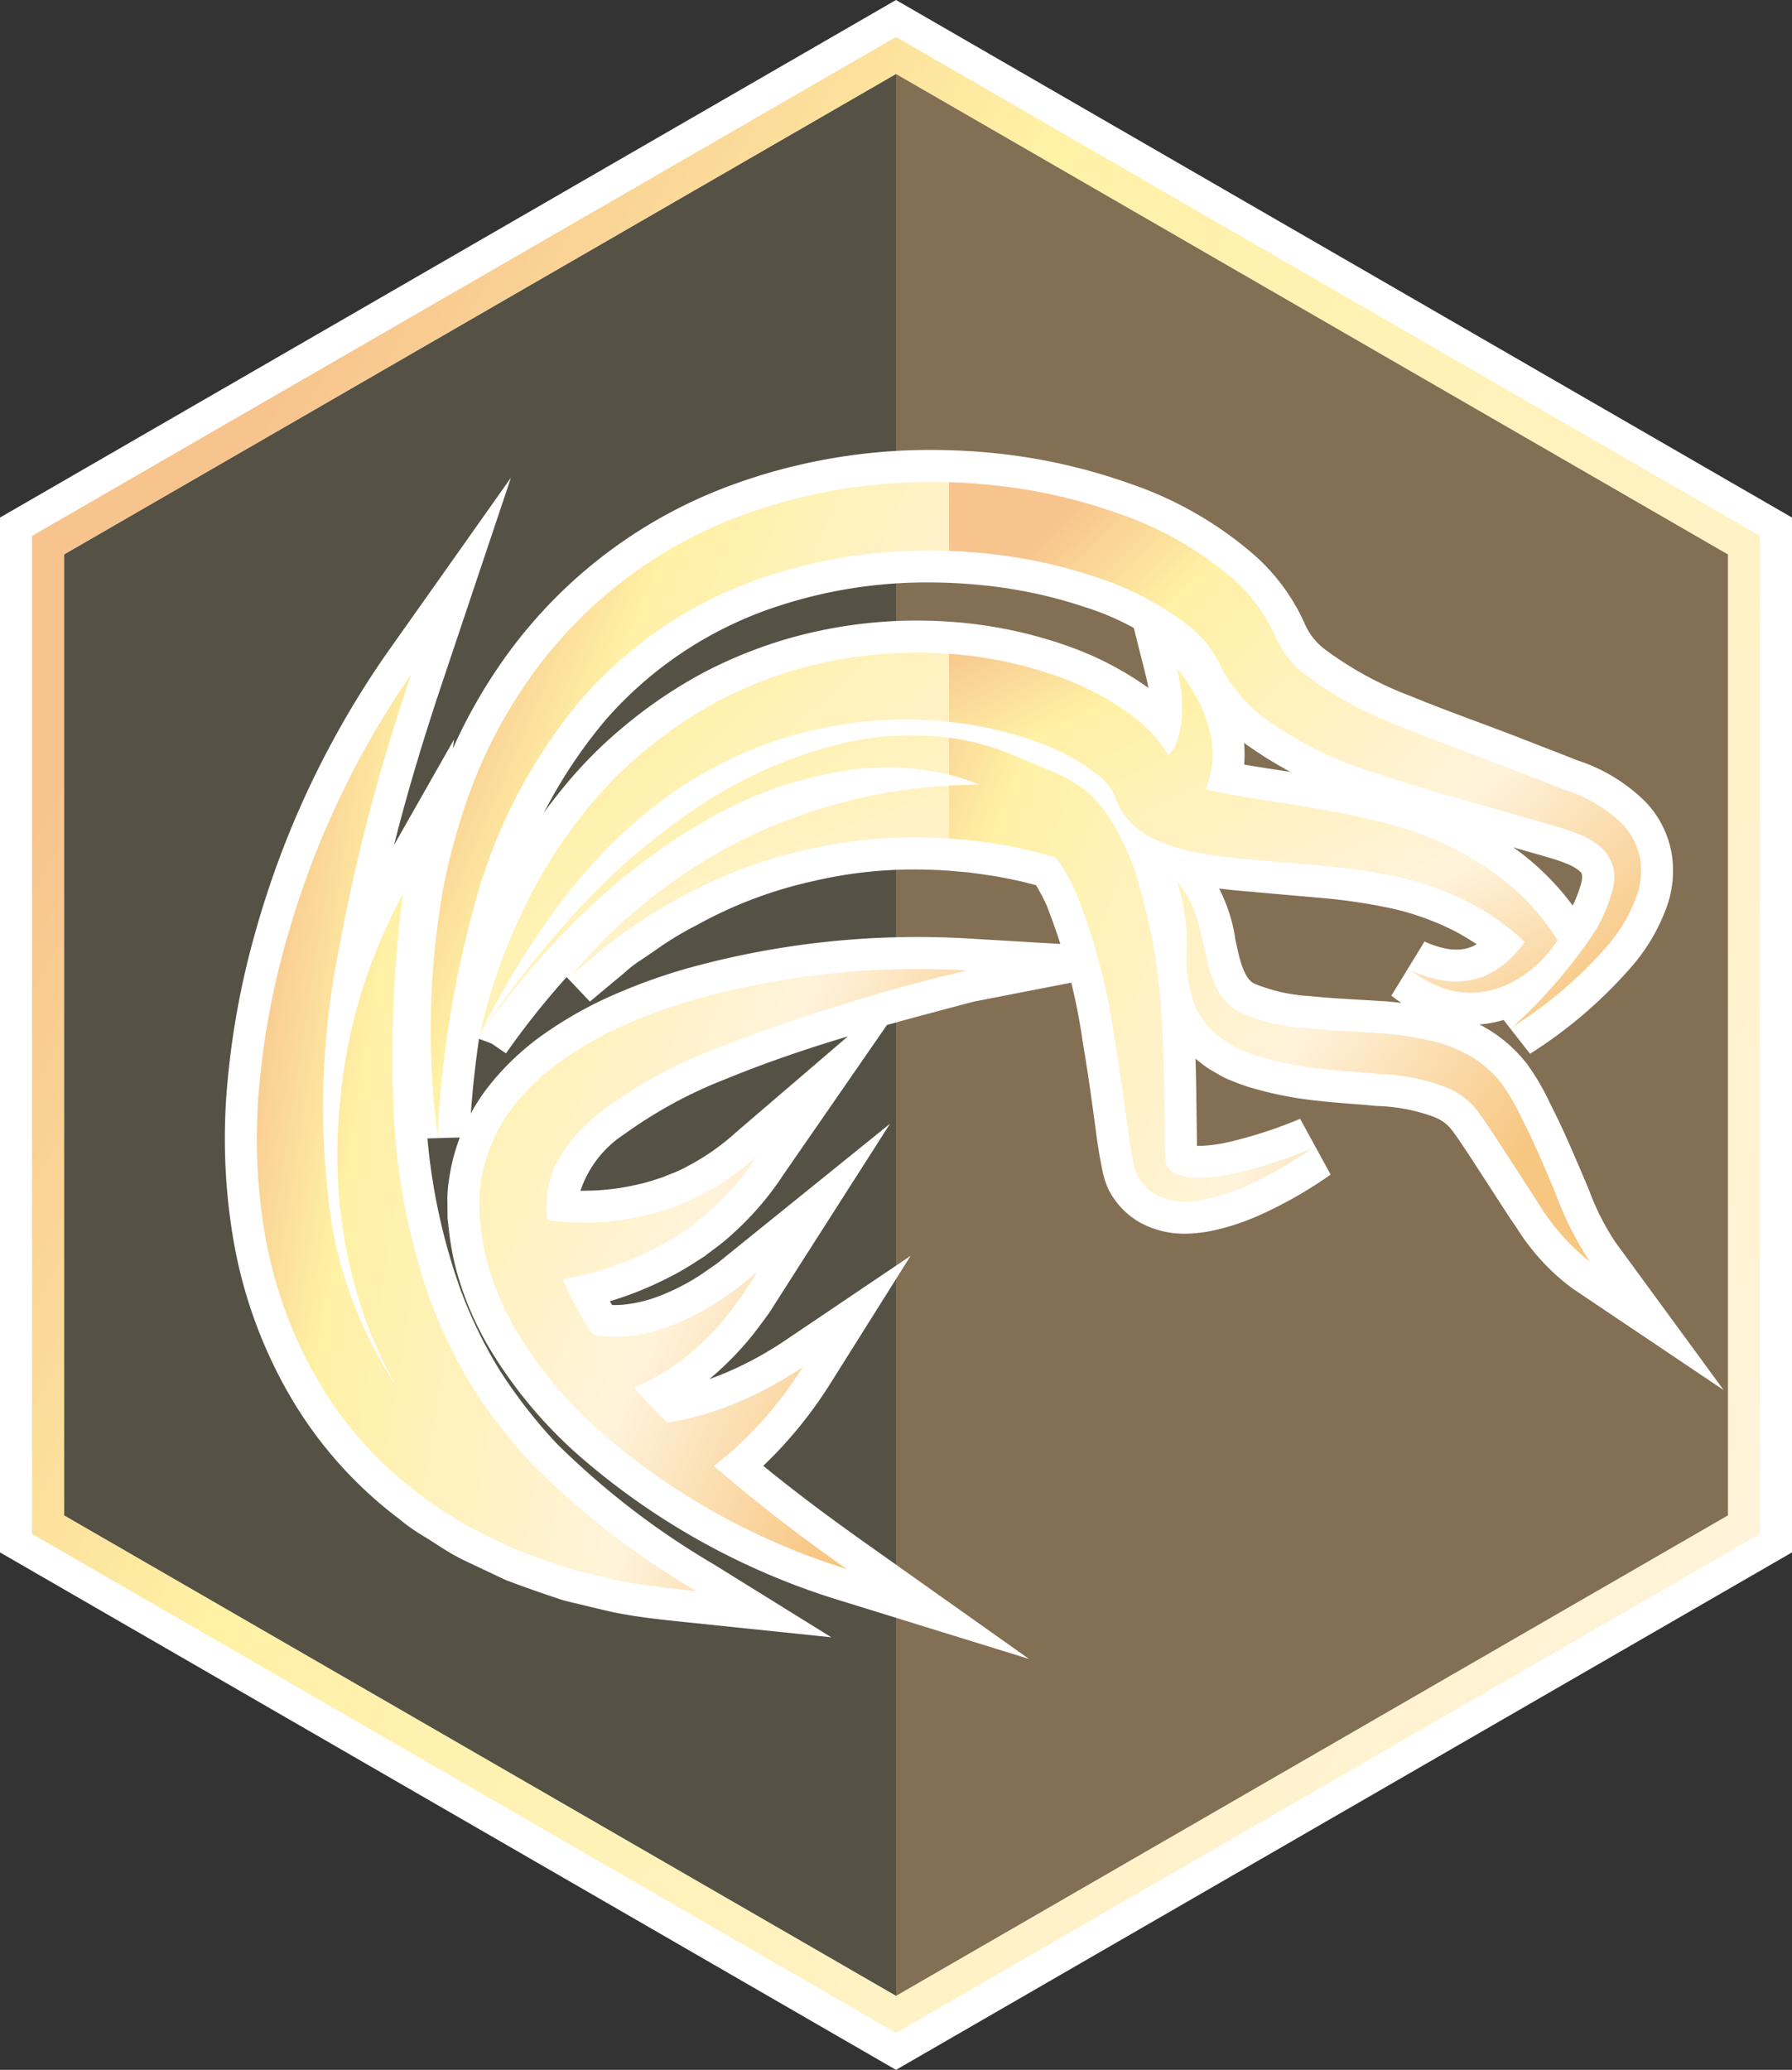<svg xmlns="http://www.w3.org/2000/svg" xmlns:xlink="http://www.w3.org/1999/xlink" width="112.217" height="129.579" viewBox="0 0 112.217 129.579">
    <rect x="0" y="0" width="112.217" height="129.579" fill="#333333" stroke="none"/>
    <defs>
        <linearGradient id="linear-gradient" x1=".043" x2=".998" y1=".256" y2=".766" gradientUnits="objectBoundingBox">
            <stop offset="0" stop-color="#f7c48d"/>
            <stop offset=".194" stop-color="#fff1a5"/>
            <stop offset=".67" stop-color="#fff3db"/>
            <stop offset="1" stop-color="#f7c681"/>
        </linearGradient>
        <linearGradient id="linear-gradient-2" x1=".086" x2=".996" y1=".156" y2=".893" xlink:href="#linear-gradient"/>
        <linearGradient id="linear-gradient-3" x1=".028" x2="1.063" y1="-.06" y2="1.124" xlink:href="#linear-gradient"/>
        <linearGradient id="linear-gradient-4" x1="-.277" x2="1.457" y1=".175" y2="1.04" xlink:href="#linear-gradient"/>
        <linearGradient id="linear-gradient-5" x1="-8.04" x2="28.427" y1="-16.901" y2="57.733" xlink:href="#linear-gradient"/>
        <linearGradient id="linear-gradient-6" x1="-.7" x2=".827" y1="-.332" y2=".725" xlink:href="#linear-gradient"/>
        <linearGradient id="linear-gradient-7" x1=".066" x2="1.277" y1=".258" y2=".925" xlink:href="#linear-gradient"/>
        <linearGradient id="linear-gradient-8" x1="-.052" x2="1.285" y1=".031" y2="1.171" xlink:href="#linear-gradient"/>
        <linearGradient id="linear-gradient-9" x1="-.094" x2="1.243" y1="-.142" y2="1.313" xlink:href="#linear-gradient"/>
        <linearGradient id="linear-gradient-10" x1="-.307" x2="1.345" y1="-.612" y2="1.665" xlink:href="#linear-gradient"/>
        <linearGradient id="linear-gradient-11" x1="-.349" x2=".94" y1="-.157" y2=".569" xlink:href="#linear-gradient"/>
        <linearGradient id="linear-gradient-12" x1="-.026" x2="1.404" y1=".319" y2=".794" xlink:href="#linear-gradient"/>
        <style>
            .cls-1{fill:#fff}
        </style>
    </defs>
    <g id="viper_icon" transform="translate(-215.41 5.8)">
        <path id="Path_48" d="M271.519-5.8L215.41 26.6v64.785l56.109 32.394 56.107-32.394V26.6zm52.1 94.871l-52.1 30.081-52.1-30.081V28.908l52.1-30.081 52.1 30.081z" class="cls-1"/>
        <path id="Path_49" fill="url(#linear-gradient)" d="M279.516 5.75L225.41 36.987v62.475l54.106 31.238 54.1-31.237V36.987zm52.1 92.556l-52.1 30.081-52.1-30.081V38.144l52.1-30.081 52.1 30.081z" transform="translate(-7.996 -9.236)"/>
        <path id="Path_50" fill="none" d="M287.507 17.294l-52.1 30.081v60.162l52.1 30.081 52.1-30.081V47.375z" transform="translate(-15.989 -18.467)"/>
        <path id="Path_51" fill="#fff0a4" d="M287.507 17.294l-52.1 30.081v60.162l52.1 30.081z" opacity="0.17" transform="translate(-15.989 -18.467)"/>
        <path id="Path_52" fill="#f7c681" d="M495.435 17.294v120.324l52.1-30.081V47.375z" opacity="0.41" transform="translate(-223.917 -18.467)"/>
        <g id="Group_68" transform="translate(229.495 22.37)">
            <g id="Group_62">
                <path id="Path_53" d="M340.475 177.927a52.968 52.968 0 0 1 .311-15.727v-.025a41.028 41.028 0 0 1 2.263-7.816 32.855 32.855 0 0 1 4.161-7.282 30.2 30.2 0 0 1 13.615-10.07 36.015 36.015 0 0 1 12.587-2.218c.377 0 .759.006 1.136.017.938.027 1.9.091 2.871.192a35.9 35.9 0 0 1 8.243 1.844 23.345 23.345 0 0 1 7.831 4.423 12.574 12.574 0 0 1 3.261 4.369l.025.059a4.041 4.041 0 0 0 1.136 1.49 21.694 21.694 0 0 0 5.47 3.007c1.34.555 2.7 1.063 4.146 1.6.9.336 1.833.684 2.756 1.043l3.595 1.4a10.789 10.789 0 0 1 4.257 2.616 6.258 6.258 0 0 1 1.588 3.094 6.717 6.717 0 0 1-.2 3.189l-.008.027a11.837 11.837 0 0 1-2.431 4.145 28.728 28.728 0 0 1-6.212 5.286l-2.458-3.145a29.763 29.763 0 0 0 4.57-5.2 7.439 7.439 0 0 0 1.121-2.441c.089-.469-.033-.57-.115-.637l-.031-.026-.03-.027a3.041 3.041 0 0 0-.778-.431 10.618 10.618 0 0 0-1.147-.387l-.272-.082-3.562-1.021c-2.182-.6-4.759-1.329-7.341-2.2l-.028-.009a26.329 26.329 0 0 1-7.8-3.83 11.907 11.907 0 0 1-3.486-4.314 4.949 4.949 0 0 0-1.283-1.493 16.9 16.9 0 0 0-5.276-2.735 29.342 29.342 0 0 0-6.385-1.357c-.715-.074-1.437-.124-2.16-.15-.4-.014-.8-.022-1.19-.022a29.8 29.8 0 0 0-9.659 1.556 24.323 24.323 0 0 0-10.609 7.087 31.133 31.133 0 0 0-6.192 11.864l-.008.026a65.237 65.237 0 0 0-2.3 14.195z" class="cls-1" transform="translate(-329.15 -134.79)"/>
                <path id="Path_54" d="M425.754 168.315a4.272 4.272 0 0 0-1.088-2.1 9.131 9.131 0 0 0-3.595-2.142l-3.514-1.373c-2.338-.91-4.693-1.729-6.943-2.661a23.092 23.092 0 0 1-6.015-3.344 5.989 5.989 0 0 1-1.685-2.264 10.623 10.623 0 0 0-2.753-3.669 21.794 21.794 0 0 0-7.175-4.035 33.769 33.769 0 0 0-7.776-1.737c-.9-.094-1.813-.156-2.723-.182a34.333 34.333 0 0 0-12.964 2.076 28.116 28.116 0 0 0-12.713 9.4 30.81 30.81 0 0 0-3.905 6.831 38.869 38.869 0 0 0-2.15 7.434 50.947 50.947 0 0 0-.3 15.132 66.29 66.29 0 0 1 2.38-14.637 33.4 33.4 0 0 1 6.606-12.623 26.31 26.31 0 0 1 11.471-7.666 32.224 32.224 0 0 1 11.571-1.641q1.142.042 2.278.158a31.426 31.426 0 0 1 6.833 1.453 18.84 18.84 0 0 1 5.913 3.09 6.789 6.789 0 0 1 1.824 2.185 9.85 9.85 0 0 0 2.9 3.579 24.389 24.389 0 0 0 7.235 3.524c2.43.816 4.839 1.5 7.245 2.166l3.585 1.028a15.273 15.273 0 0 1 1.651.553 4.91 4.91 0 0 1 1.316.775 2.507 2.507 0 0 1 .81 2.561 9.457 9.457 0 0 1-1.409 3.156 31.793 31.793 0 0 1-4.883 5.572 26.852 26.852 0 0 0 5.777-4.9 9.812 9.812 0 0 0 2.044-3.442 4.758 4.758 0 0 0 .152-2.257z" class="cls-1" transform="translate(-337.143 -142.786)"/>
                <path id="Path_55" d="M402.845 247.135a5.817 5.817 0 0 1-2.593-.592l-.022-.011a4.942 4.942 0 0 1-2.119-2.1l-.028-.055-.025-.056c-.062-.139-.121-.285-.174-.435l-.02-.057-.072-.251c-.052-.177-.082-.316-.1-.418l-.027-.125-.133-.69c-.123-.7-.215-1.383-.3-2.039l-.068-.495c-.212-1.6-.451-3.194-.713-4.749a37.487 37.487 0 0 0-2.262-8.508 11.629 11.629 0 0 0-.652-1.234c-.17-.048-.334-.091-.487-.128l-.043-.011c-.538-.143-1.109-.254-1.713-.371l-.117-.023c-.62-.1-1.258-.19-1.876-.272-.223-.017-.446-.037-.669-.057s-.452-.041-.68-.057h-.025c-.17-.014-.35-.025-.55-.032h-.023c-.475-.023-.956-.035-1.429-.035a27.39 27.39 0 0 0-6.279.715 27.02 27.02 0 0 0-7.351 2.766l-.061.035-.064.03a20.055 20.055 0 0 0-2.542 1.561c-.282.192-.564.384-.849.573l-.032.021-.033.02a7.625 7.625 0 0 0-.911.708c-.184.157-.367.314-.556.465l-1.648 1.376-1.456-1.538a51.524 51.524 0 0 0-3.8 4.78l-3.3-2.272a63.909 63.909 0 0 1 6.261-7.974 42.335 42.335 0 0 1 7.839-6.759 30.106 30.106 0 0 1 9.8-4.349 21.922 21.922 0 0 1 4.846-.557 19.4 19.4 0 0 1 2.565.169 17.463 17.463 0 0 1 4.052 1.035l2.541 1.062a11.682 11.682 0 0 1 2.97 1.657l.029.023.028.024a9.716 9.716 0 0 1 1.249 1.289l.042.053a13.9 13.9 0 0 1 .973 1.458 18.439 18.439 0 0 1 1.314 2.879 39.406 39.406 0 0 1 1.885 10.672c.1 1.65.125 3.277.146 4.851l.033 2.529h.24a9.374 9.374 0 0 0 1.9-.276 27.77 27.77 0 0 0 4.318-1.419l1.913 3.493a26.581 26.581 0 0 1-4.687 2.643l-.032.013a14.714 14.714 0 0 1-2.844.891h-.022a8.735 8.735 0 0 1-1.557.154z" class="cls-1" transform="translate(-342.745 -198.071)"/>
                <path id="Path_56" d="M410.517 251.627a3.126 3.126 0 0 1-1.863-.407 1.085 1.085 0 0 1-.379-.537h.014l-.01-.1-.02-.242-.022-.565-.032-2.426c-.022-1.641-.04-3.3-.144-4.969a37.165 37.165 0 0 0-1.769-10.123 16.42 16.42 0 0 0-1.162-2.555 11.993 11.993 0 0 0-.834-1.25 7.809 7.809 0 0 0-.994-1.03 9.856 9.856 0 0 0-2.487-1.377l-2.515-1.052a15.428 15.428 0 0 0-3.591-.916 19 19 0 0 0-6.7.357 28.063 28.063 0 0 0-9.151 4.071 40.709 40.709 0 0 0-7.476 6.454 62.015 62.015 0 0 0-6.063 7.726 54.6 54.6 0 0 1 6.326-7.47 41.265 41.265 0 0 1 3.693-3.186 34.044 34.044 0 0 1 4.029-2.7 24.818 24.818 0 0 1 8.954-3.206 16.775 16.775 0 0 1 6.388.269 13.177 13.177 0 0 1 1.9.627c-.11 0-.22-.006-.331-.006-.523.026-1.046.036-1.569.062-.236.01-.471.026-.705.046a32.581 32.581 0 0 0-8.808 1.9 30.947 30.947 0 0 0-7.848 4.13 31.908 31.908 0 0 0-3.4 2.769 17.247 17.247 0 0 0-1.535 1.551l-1.481 1.587 1.665-1.391a16.954 16.954 0 0 1 1.693-1.332 31.114 31.114 0 0 1 3.631-2.27 29.284 29.284 0 0 1 7.883-2.975 29.742 29.742 0 0 1 8.265-.731c.214.008.429.02.643.038.473.034.942.084 1.411.118.681.09 1.358.18 2.03.295.669.13 1.336.256 1.986.429.415.1.85.226 1.244.353.078.1.16.19.236.3a12.613 12.613 0 0 1 1.016 1.837 38.819 38.819 0 0 1 2.41 9q.4 2.377.721 4.807c.112.811.214 1.625.361 2.465l.126.653c.026.116.044.22.086.361l.058.2c.034.1.072.192.114.287a2.953 2.953 0 0 0 1.25 1.246 4.46 4.46 0 0 0 2.911.26 12.706 12.706 0 0 0 2.459-.775 24.441 24.441 0 0 0 4.332-2.445 30.009 30.009 0 0 1-4.633 1.519 11.457 11.457 0 0 1-2.313.319z" class="cls-1" transform="translate(-349.367 -206.067)"/>
                <path id="Path_57" d="M582.946 257.036a13.861 13.861 0 0 1-3.491-3.815l-.329-.468-2.676-4.124-.1-.15c-.346-.519-.735-1.1-1.021-1.457a2.615 2.615 0 0 0-.833-.623l-.074-.029-.072-.035a11.058 11.058 0 0 0-3.585-.7h-.037c-.505-.051-1.019-.092-1.563-.135-1.12-.089-2.278-.181-3.478-.37a22.8 22.8 0 0 1-2.741-.615 9.958 9.958 0 0 1-1.188-.413l-.292-.115-.049-.019-.048-.021a6.186 6.186 0 0 1-.631-.334l-.157-.091a5.514 5.514 0 0 1-.878-.584 6.84 6.84 0 0 1-2.391-3.283 11 11 0 0 1-.525-3.186v-.041c-.005-.28-.007-.556-.008-.83a8.219 8.219 0 0 0-.405-3.2l-4.439-10.355 7.737 8.189a10.114 10.114 0 0 1 2.2 5.018c.039.178.078.354.118.525l.009.043c.249 1.192.587 1.905 1 2.121l.039.02.038.022a10.593 10.593 0 0 0 3.449.77c1 .107 2.037.167 3.13.231.536.031 1.079.063 1.63.1h.037l.1.011a23.386 23.386 0 0 1 2.712.4 11.213 11.213 0 0 1 3.123 1.091 8.915 8.915 0 0 1 2.85 2.393l.033.041.031.042a14.746 14.746 0 0 1 1.36 2.326l.118.237c.715 1.4 1.328 2.837 1.921 4.228l.162.381c.1.229.191.454.285.68a15.715 15.715 0 0 0 1.66 3.268l6.765 9.238z" class="cls-1" transform="translate(-498.59 -204.564)"/>
                <path id="Path_58" d="M604.924 284.705a14.392 14.392 0 0 0-1.306-2.28 7 7 0 0 0-2.224-1.881 9.4 9.4 0 0 0-2.619-.909 22.163 22.163 0 0 0-2.565-.374c-1.675-.115-3.277-.173-4.831-.338a11.326 11.326 0 0 1-4.238-1.025c-1.157-.6-1.715-1.908-2.046-3.491-.355-1.532-.649-3.382-1.818-4.62a12.178 12.178 0 0 1 .575 4.777 9.021 9.021 0 0 0 .422 2.627 4.845 4.845 0 0 0 1.736 2.349 3.343 3.343 0 0 0 .6.4c.208.115.417.251.63.346a12.085 12.085 0 0 0 1.29.465 20.748 20.748 0 0 0 2.527.569c1.685.266 3.351.332 4.929.491a12.366 12.366 0 0 1 4.3.894 4.648 4.648 0 0 1 1.583 1.137c.392.466.87 1.2 1.311 1.856l2.66 4.1a13.856 13.856 0 0 0 3.279 3.745 20.929 20.929 0 0 1-2.171-4.344c-.631-1.493-1.269-3.017-2.024-4.494z" class="cls-1" transform="translate(-523.653 -242.739)"/>
                <path id="Path_59" d="M355.568 193.714a38.3 38.3 0 0 1 3.87-10.173 31.8 31.8 0 0 1 3.148-4.653 27.506 27.506 0 0 1 4.048-4.107 29.533 29.533 0 0 1 4.8-3.249l.029-.016a28.437 28.437 0 0 1 5.45-2.191 29.228 29.228 0 0 1 7.991-1.106c.714 0 1.436.026 2.148.078.523.037 1.04.088 1.536.151a27.593 27.593 0 0 1 5.82 1.387l.019.007a20.053 20.053 0 0 1 4.966 2.59q-.057-.368-.146-.721l-2.133-8.472 5.612 6.7a13.008 13.008 0 0 1 1.6 2.44l.01.021a9.981 9.981 0 0 1 1.016 3.156 7.81 7.81 0 0 1 .043 1.677c.233.041.466.08.7.118.535.087 1.085.171 1.64.255 1.123.171 2.285.347 3.458.574a40.838 40.838 0 0 1 5.416 1.327 21.774 21.774 0 0 1 5.364 2.717l.024.016a16.481 16.481 0 0 1 4.38 4.4l1.1 1.673-1.136 1.53a9.755 9.755 0 0 1-2.361 2.269l-.029.02a8.255 8.255 0 0 1-3.142 1.287 7.306 7.306 0 0 1-1.241.107 7.073 7.073 0 0 1-2.24-.359 8.866 8.866 0 0 1-2.715-1.468l2.078-3.394a5.449 5.449 0 0 0 1.611.493 3.17 3.17 0 0 0 .341.018 2.488 2.488 0 0 0 1.312-.332c-.413-.278-.857-.546-1.326-.8a16.935 16.935 0 0 0-3.957-1.435 35.5 35.5 0 0 0-4.539-.673l-5.042-.445c-1.084-.1-1.989-.226-2.862-.389a12.746 12.746 0 0 1-3.518-1.123l-.021-.011a6.777 6.777 0 0 1-2.312-1.907 5.923 5.923 0 0 1-.906-1.647l-.052-.144-.01-.021a3.048 3.048 0 0 0-.535-.52l-.016-.012a11.6 11.6 0 0 0-3.258-1.7 20.9 20.9 0 0 0-4.1-1c-.271-.04-.533-.073-.791-.1a23.486 23.486 0 0 0-15.75 3.944 29.453 29.453 0 0 0-3.485 2.851 35.07 35.07 0 0 0-3.091 3.476 50.462 50.462 0 0 0-5.072 8.244z" class="cls-1" transform="translate(-341.569 -157.539)"/>
                <path id="Path_60" d="M373.88 209.778a31.382 31.382 0 0 1 3.739-3.058 25.48 25.48 0 0 1 17.091-4.286c.289.03.575.066.862.108a22.939 22.939 0 0 1 4.494 1.1 13.519 13.519 0 0 1 3.839 2.02 4.123 4.123 0 0 1 1.09 1.192.493.493 0 0 1 .05.108l.022.046.092.256a3.993 3.993 0 0 0 .605 1.09 4.853 4.853 0 0 0 1.647 1.348 10.748 10.748 0 0 0 2.982.942c.924.172 1.805.281 2.671.363l5.057.447a36.75 36.75 0 0 1 4.809.717 18.859 18.859 0 0 1 4.438 1.617 15.594 15.594 0 0 1 3.394 2.422 7.142 7.142 0 0 1-.942 1.086 5.225 5.225 0 0 1-1.791 1.132 4.92 4.92 0 0 1-2.164.232 7.414 7.414 0 0 1-2.216-.663 6.887 6.887 0 0 0 2.11 1.142 5.173 5.173 0 0 0 2.5.18 6.32 6.32 0 0 0 2.38-.982 7.752 7.752 0 0 0 1.891-1.815l.3-.4-.329-.5a14.556 14.556 0 0 0-3.869-3.875 19.8 19.8 0 0 0-4.857-2.465 39.478 39.478 0 0 0-5.167-1.262c-1.705-.331-3.41-.553-5.045-.82-.818-.136-1.615-.275-2.356-.447-.142-.032-.281-.068-.417-.106a5.76 5.76 0 0 0 .377-2.961 7.914 7.914 0 0 0-.824-2.523 10.944 10.944 0 0 0-1.35-2.064 10.494 10.494 0 0 1 .309 2.334 6.277 6.277 0 0 1-.287 2.136 3.16 3.16 0 0 1-.541.98 8.516 8.516 0 0 0-1.867-2.16 17.225 17.225 0 0 0-5.079-2.793 25.74 25.74 0 0 0-5.388-1.282q-.712-.09-1.429-.14a27.381 27.381 0 0 0-9.449.958 26.432 26.432 0 0 0-5.065 2.038 27.515 27.515 0 0 0-4.49 3.038 25.485 25.485 0 0 0-3.757 3.811 29.93 29.93 0 0 0-2.957 4.368 36.3 36.3 0 0 0-3.671 9.65 52.917 52.917 0 0 1 5.29-8.582 36.3 36.3 0 0 1 3.268-3.677z" class="cls-1" transform="translate(-349.367 -185.413)"/>
                <path id="Path_61" d="M379.635 328.437a44.747 44.747 0 0 1-15.585-8.508l-.019-.016a28.474 28.474 0 0 1-6.2-7.244 20 20 0 0 1-2.035-4.775l-.01-.038a17.763 17.763 0 0 1-.488-2.64l-.075-.686-.007-.845a8.119 8.119 0 0 1 .1-1.553 12.3 12.3 0 0 1 2.351-5.667 16.553 16.553 0 0 1 3.992-3.712 24.672 24.672 0 0 1 4.321-2.332 35.35 35.35 0 0 1 4.355-1.533 54.006 54.006 0 0 1 14.3-1.937c1.059 0 2.133.032 3.192.095l15.833.94L388.167 291l-1.025.27-2.52.672q-.938.254-1.884.52l-6.473 9.357a18.814 18.814 0 0 1-3.042 3.58 13.2 13.2 0 0 1-1.375 1.137c-.153.114-.306.229-.458.348l-.084.066-.09.056-.4.253a16.415 16.415 0 0 1-1.668.971 21.5 21.5 0 0 1-3.763 1.525l.145.237h.142c.145 0 .292 0 .44-.012a8.449 8.449 0 0 0 2.321-.532l.034-.012a13.869 13.869 0 0 0 2.443-1.229c.266-.172.535-.361.821-.561l.39-.272 10.81-8.731-7.574 11.853-.045.061-.3.408c-.241.327-.491.665-.765 1.006l-.039.047a19.752 19.752 0 0 1-2.585 2.609q.317-.112.627-.234a21.794 21.794 0 0 0 4.11-2.181l7.861-5.3-5.045 8.025a26.947 26.947 0 0 1-3.552 4.5q-.308.313-.631.619c1.832 1.5 3.91 3.069 6.395 4.83l10.25 7.264zm-15.888-25.6a14.878 14.878 0 0 0 3.3-.373l.071-.015a10.456 10.456 0 0 0 1.188-.333l.4-.127c.162-.069.326-.136.491-.2a8.107 8.107 0 0 0 1.02-.466l.069-.04.072-.035a14.636 14.636 0 0 0 2.955-2.091l6.984-5.986c-2.556.769-5.112 1.63-7.58 2.645a28.406 28.406 0 0 0-6.378 3.448l-.02.015a6.8 6.8 0 0 0-2.773 3.561h.1z" class="cls-1" transform="translate(-341.283 -256.463)"/>
                <path id="Path_62" d="M395.7 297.042a51.824 51.824 0 0 0-16.839 1.772 33.214 33.214 0 0 0-4.118 1.45 22.545 22.545 0 0 0-3.969 2.141 14.628 14.628 0 0 0-3.518 3.259 10.239 10.239 0 0 0-1.973 4.777 6.624 6.624 0 0 0-.075 1.312l.006.655.066.6a15.713 15.713 0 0 0 .439 2.357 17.93 17.93 0 0 0 1.832 4.289 26.673 26.673 0 0 0 5.779 6.733 42.914 42.914 0 0 0 14.89 8.129 105.009 105.009 0 0 1-8.332-6.457c.081-.063.169-.12.248-.184a23.136 23.136 0 0 0 2.046-1.844 24.9 24.9 0 0 0 3.287-4.169 23.784 23.784 0 0 1-4.493 2.383 20.274 20.274 0 0 1-2.329.761c-.387.1-.776.186-1.158.257-.167.028-.351.059-.526.083q-.68-.675-1.332-1.369c-.251-.273-.49-.554-.734-.832.042-.017.087-.03.129-.047a13.186 13.186 0 0 0 3.17-1.916 17.192 17.192 0 0 0 2.479-2.478c.359-.447.69-.912 1.027-1.362l.906-1.419-1.3 1.046c-.457.314-.9.637-1.354.93a15.537 15.537 0 0 1-2.846 1.42 10.424 10.424 0 0 1-2.9.65 7.1 7.1 0 0 1-1.366-.038 3.674 3.674 0 0 1-.515-.1 20.913 20.913 0 0 1-1.262-2.12q-.338-.668-.622-1.349c.535-.095 1.065-.2 1.587-.331a19.553 19.553 0 0 0 4.2-1.609 20.165 20.165 0 0 0 1.905-1.133 17.957 17.957 0 0 0 1.7-1.377 16.871 16.871 0 0 0 2.758-3.251 16.285 16.285 0 0 1-3.379 2.37 16.654 16.654 0 0 1-1.835.827 18.227 18.227 0 0 1-1.912.547 16.879 16.879 0 0 1-3.873.422 19.109 19.109 0 0 1-1.912-.122c-.072-.009-.141-.022-.213-.032a7.282 7.282 0 0 1 0-1.7c.206-1.994 1.639-3.838 3.628-5.323a30.716 30.716 0 0 1 6.835-3.71 116.6 116.6 0 0 1 14.671-4.627q.541-.144 1.082-.285z" class="cls-1" transform="translate(-349.28 -264.459)"/>
                <path id="Path_63" d="M314.584 215.106c-1.392-.144-2.832-.292-4.278-.568l-.031-.006c-.579-.12-1.149-.257-1.7-.39l-.628-.151c-.116-.03-.233-.057-.35-.084-.264-.061-.563-.131-.874-.229l-1.163-.39-.154-.054c-.682-.24-1.387-.489-2.09-.76l-.07-.027-2.151-1.018a14.107 14.107 0 0 1-2.031-1.129l-.312-.2c-.18-.119-.365-.233-.55-.346a11.543 11.543 0 0 1-1.568-1.1 25.956 25.956 0 0 1-6.868-7.732 29.387 29.387 0 0 1-3.528-9.734 37.814 37.814 0 0 1-.363-10 51.311 51.311 0 0 1 1.8-9.513 57.67 57.67 0 0 1 8.075-17.1l7.865-11.12-4.33 12.914c-1.2 3.589-2.2 6.932-2.993 10.089l3.759-6.617-1.217 9.945a76.206 76.206 0 0 0-.582 12.725 38.226 38.226 0 0 0 2.156 11.64 28.5 28.5 0 0 0 2.477 5.144 32.028 32.028 0 0 0 3.54 4.571 49.765 49.765 0 0 0 9.837 7.585l7.417 4.6z" class="cls-1" transform="translate(-285.704 -141.721)"/>
                <path id="Path_64" d="M312.959 254.24a33.872 33.872 0 0 1-3.781-4.883 30.344 30.344 0 0 1-2.657-5.509 40.535 40.535 0 0 1-2.28-12.249 78.607 78.607 0 0 1 .595-13.058 33.012 33.012 0 0 0-3.926 12.964 31.133 31.133 0 0 0 1.633 13.8 28.522 28.522 0 0 0 1.857 3.981 26.558 26.558 0 0 1-4.026-10.188 49.973 49.973 0 0 1 .455-17.12 119.577 119.577 0 0 1 4.549-17.248 55.673 55.673 0 0 0-7.784 16.5 49.142 49.142 0 0 0-1.733 9.138 35.714 35.714 0 0 0 .34 9.467 27.537 27.537 0 0 0 3.28 9.067 23.794 23.794 0 0 0 6.4 7.187 16.346 16.346 0 0 0 1.971 1.339 14.373 14.373 0 0 0 2.048 1.172l2.122 1c.727.28 1.46.537 2.189.794l1.1.368c.367.116.748.188 1.121.283.749.177 1.491.365 2.239.52 1.5.287 3.026.43 4.526.586a51.969 51.969 0 0 1-10.238-7.911z" class="cls-1" transform="translate(-293.694 -190.717)"/>
            </g>
            <g id="Group_65" transform="translate(45.343 2.02)">
                <g id="Group_64">
                    <g id="Group_63">
                        <path id="Path_65" fill="url(#linear-gradient-2)" d="M555.113 170.629a9.813 9.813 0 0 1-2.044 3.442 26.851 26.851 0 0 1-5.777 4.9 31.793 31.793 0 0 0 4.883-5.572 9.457 9.457 0 0 0 1.409-3.156 2.507 2.507 0 0 0-.81-2.561 4.911 4.911 0 0 0-1.316-.775 15.277 15.277 0 0 0-1.651-.553l-3.585-1.028c-2.406-.661-4.815-1.35-7.245-2.166a24.39 24.39 0 0 1-7.235-3.524 9.85 9.85 0 0 1-2.9-3.579 6.789 6.789 0 0 0-1.821-2.188 18.841 18.841 0 0 0-5.913-3.09 31.426 31.426 0 0 0-6.833-1.453q-1.136-.117-2.278-.158v-4.3c.91.026 1.819.088 2.723.182a33.768 33.768 0 0 1 7.776 1.737 21.793 21.793 0 0 1 7.175 4.035 10.624 10.624 0 0 1 2.753 3.669 5.988 5.988 0 0 0 1.685 2.264 23.091 23.091 0 0 0 6.015 3.344c2.25.932 4.6 1.751 6.943 2.661l3.514 1.373a9.131 9.131 0 0 1 3.595 2.142 4.272 4.272 0 0 1 1.088 2.1 4.759 4.759 0 0 1-.151 2.254z" transform="translate(-512 -144.87)"/>
                        <path id="Path_66" fill="url(#linear-gradient-3)" d="M550.12 216.407l-.3.4a7.752 7.752 0 0 1-1.891 1.815 6.319 6.319 0 0 1-2.38.982 5.173 5.173 0 0 1-2.5-.18 6.887 6.887 0 0 1-2.11-1.142 7.413 7.413 0 0 0 2.216.663 4.92 4.92 0 0 0 2.164-.232 5.225 5.225 0 0 0 1.791-1.132 7.14 7.14 0 0 0 .942-1.086 15.6 15.6 0 0 0-3.394-2.422 18.857 18.857 0 0 0-4.438-1.617 36.749 36.749 0 0 0-4.809-.717l-5.057-.447c-.866-.082-1.747-.19-2.671-.363a10.748 10.748 0 0 1-2.982-.942 4.853 4.853 0 0 1-1.647-1.348 3.992 3.992 0 0 1-.605-1.09l-.092-.256-.022-.046a.5.5 0 0 0-.05-.108 4.123 4.123 0 0 0-1.09-1.192 13.519 13.519 0 0 0-3.839-2.02 22.939 22.939 0 0 0-4.494-1.1c-.286-.042-.573-.078-.862-.108v-4.259q.715.051 1.429.14a25.74 25.74 0 0 1 5.388 1.282 17.226 17.226 0 0 1 5.079 2.793 8.516 8.516 0 0 1 1.867 2.16 3.159 3.159 0 0 0 .541-.98 6.274 6.274 0 0 0 .286-2.136 10.49 10.49 0 0 0-.309-2.334 10.945 10.945 0 0 1 1.35 2.064 7.915 7.915 0 0 1 .824 2.523 5.76 5.76 0 0 1-.377 2.961c.136.038.274.074.417.106.741.172 1.539.311 2.356.447 1.635.266 3.34.489 5.045.82a39.475 39.475 0 0 1 5.168 1.262 19.8 19.8 0 0 1 4.857 2.465 14.556 14.556 0 0 1 3.869 3.875z" transform="translate(-512 -187.722)"/>
                        <path id="Path_67" fill="url(#linear-gradient-4)" d="M534.752 250.383a24.439 24.439 0 0 1-4.332 2.445 12.705 12.705 0 0 1-2.458.775 4.46 4.46 0 0 1-2.911-.26 2.954 2.954 0 0 1-1.25-1.246c-.042-.094-.08-.19-.114-.287l-.058-.2c-.042-.14-.06-.244-.086-.361l-.126-.653c-.146-.84-.248-1.653-.361-2.465q-.322-2.431-.721-4.807a38.819 38.819 0 0 0-2.41-9 12.607 12.607 0 0 0-1.016-1.837c-.076-.108-.158-.2-.236-.3-.395-.126-.83-.252-1.244-.353-.649-.172-1.316-.3-1.986-.429-.671-.114-1.348-.2-2.03-.295-.469-.034-.938-.084-1.411-.118v-3.312c.523-.026 1.046-.036 1.569-.062.11 0 .22.006.331.006A13.176 13.176 0 0 0 512 227v-2.32a15.427 15.427 0 0 1 3.591.916l2.515 1.052a9.857 9.857 0 0 1 2.487 1.377 7.811 7.811 0 0 1 .994 1.03 12 12 0 0 1 .834 1.25 16.42 16.42 0 0 1 1.162 2.555 37.165 37.165 0 0 1 1.769 10.123c.1 1.667.122 3.328.144 4.969l.032 2.426.022.565.02.242.01.1h-.014a1.086 1.086 0 0 0 .379.537 3.126 3.126 0 0 0 1.863.407 11.456 11.456 0 0 0 2.312-.327 30.009 30.009 0 0 0 4.632-1.519z" transform="translate(-512 -208.689)"/>
                        <path id="Path_68" fill="url(#linear-gradient-5)" d="M513.082 297.2q-.541.141-1.082.285v-.337c.361.016.721.032 1.082.052z" transform="translate(-512 -266.638)"/>
                    </g>
                    <path id="Path_69" fill="url(#linear-gradient-6)" d="M604.924 284.705a14.378 14.378 0 0 0-1.306-2.28 7 7 0 0 0-2.224-1.881 9.4 9.4 0 0 0-2.619-.909 22.163 22.163 0 0 0-2.565-.374c-1.675-.115-3.277-.173-4.831-.338a11.326 11.326 0 0 1-4.238-1.025c-1.157-.6-1.715-1.908-2.046-3.491-.355-1.532-.649-3.382-1.818-4.62a12.178 12.178 0 0 1 .575 4.777 9.021 9.021 0 0 0 .422 2.627 4.845 4.845 0 0 0 1.736 2.349 3.354 3.354 0 0 0 .6.4c.208.115.417.251.63.346a12.085 12.085 0 0 0 1.29.465 20.748 20.748 0 0 0 2.527.569c1.685.266 3.351.332 4.929.491a12.366 12.366 0 0 1 4.3.894 4.648 4.648 0 0 1 1.583 1.137c.392.466.87 1.2 1.311 1.856l2.66 4.1a13.856 13.856 0 0 0 3.279 3.745 20.929 20.929 0 0 1-2.171-4.344c-.631-1.493-1.269-3.017-2.024-4.494z" transform="translate(-568.996 -244.758)"/>
                </g>
            </g>
            <g id="Group_67" transform="translate(2.002 2.004)">
                <g id="Group_66">
                    <path id="Path_70" fill="url(#linear-gradient-7)" d="M382.486 144.806v4.3a32.224 32.224 0 0 0-11.571 1.641 26.31 26.31 0 0 0-11.471 7.666 33.4 33.4 0 0 0-6.606 12.623 66.29 66.29 0 0 0-2.38 14.637 50.947 50.947 0 0 1 .3-15.132 38.869 38.869 0 0 1 2.15-7.434 30.81 30.81 0 0 1 3.905-6.831 28.116 28.116 0 0 1 12.713-9.4 34.333 34.333 0 0 1 12.96-2.07z" transform="translate(-339.146 -144.79)"/>
                    <path id="Path_71" fill="url(#linear-gradient-8)" d="M394.71 198.171v4.264a25.48 25.48 0 0 0-17.091 4.286 31.382 31.382 0 0 0-3.739 3.058 36.3 36.3 0 0 0-3.27 3.673 52.917 52.917 0 0 0-5.29 8.582 36.3 36.3 0 0 1 3.671-9.65 29.93 29.93 0 0 1 2.957-4.368 25.485 25.485 0 0 1 3.757-3.811 27.515 27.515 0 0 1 4.49-3.038 26.432 26.432 0 0 1 5.065-2.038 27.381 27.381 0 0 1 9.45-.958z" transform="translate(-351.37 -187.417)"/>
                    <path id="Path_72" fill="url(#linear-gradient-9)" d="M394.71 224.079v2.316a16.775 16.775 0 0 0-6.388-.269 24.818 24.818 0 0 0-8.954 3.206 34.044 34.044 0 0 0-4.029 2.7 41.265 41.265 0 0 0-3.693 3.186 54.6 54.6 0 0 0-6.326 7.47 62.015 62.015 0 0 1 6.063-7.726 40.709 40.709 0 0 1 7.476-6.454 28.063 28.063 0 0 1 9.151-4.071 19 19 0 0 1 6.7-.358z" transform="translate(-351.37 -208.071)"/>
                    <path id="Path_73" fill="url(#linear-gradient-10)" d="M416.394 239.7c.234-.02.469-.036.705-.046v3.316c-.214-.018-.429-.03-.643-.038a29.742 29.742 0 0 0-8.265.731 29.284 29.284 0 0 0-7.883 2.975 31.114 31.114 0 0 0-3.631 2.27 16.946 16.946 0 0 0-1.693 1.332l-1.665 1.391 1.481-1.587a17.25 17.25 0 0 1 1.535-1.551 31.9 31.9 0 0 1 3.4-2.769 30.947 30.947 0 0 1 7.848-4.13 32.581 32.581 0 0 1 8.811-1.894z" transform="translate(-373.759 -220.643)"/>
                    <path id="Path_74" fill="url(#linear-gradient-11)" d="M373.117 305.663a30.716 30.716 0 0 1 6.835-3.71 123.682 123.682 0 0 1 15.752-4.911 51.824 51.824 0 0 0-16.839 1.772 33.214 33.214 0 0 0-4.118 1.45 22.545 22.545 0 0 0-3.969 2.141 14.628 14.628 0 0 0-3.518 3.259 10.239 10.239 0 0 0-1.973 4.777 6.624 6.624 0 0 0-.075 1.312l.006.655.066.6a15.713 15.713 0 0 0 .439 2.357 17.93 17.93 0 0 0 1.832 4.289 26.677 26.677 0 0 0 5.779 6.734 42.916 42.916 0 0 0 14.89 8.129 105.009 105.009 0 0 1-8.332-6.457c.081-.063.169-.12.248-.184a23.136 23.136 0 0 0 2.046-1.844 24.9 24.9 0 0 0 3.287-4.169 23.784 23.784 0 0 1-4.493 2.383 20.274 20.274 0 0 1-2.329.761c-.387.1-.776.186-1.158.257-.167.028-.351.059-.526.082q-.68-.675-1.332-1.369c-.251-.273-.49-.554-.734-.832.042-.017.087-.03.129-.047a13.186 13.186 0 0 0 3.17-1.916 17.192 17.192 0 0 0 2.479-2.478c.359-.447.69-.912 1.027-1.362l.906-1.419-1.3 1.046c-.457.314-.9.637-1.354.93a15.537 15.537 0 0 1-2.846 1.42 10.424 10.424 0 0 1-2.9.65 7.1 7.1 0 0 1-1.366-.038 3.674 3.674 0 0 1-.515-.1 20.913 20.913 0 0 1-1.262-2.12q-.338-.668-.622-1.349c.535-.095 1.065-.2 1.587-.331a19.553 19.553 0 0 0 4.2-1.609 20.165 20.165 0 0 0 1.905-1.133 17.957 17.957 0 0 0 1.7-1.377 16.871 16.871 0 0 0 2.758-3.251 16.285 16.285 0 0 1-3.379 2.37 16.654 16.654 0 0 1-1.835.827 18.227 18.227 0 0 1-1.912.547 16.879 16.879 0 0 1-3.873.422 19.109 19.109 0 0 1-1.912-.122c-.072-.009-.141-.022-.213-.032a7.282 7.282 0 0 1 0-1.7c.222-1.982 1.654-3.825 3.644-5.31z" transform="translate(-351.282 -266.462)"/>
                    <path id="Path_75" fill="url(#linear-gradient-12)" d="M309.178 249.357a30.344 30.344 0 0 1-2.657-5.509 40.535 40.535 0 0 1-2.28-12.249 78.607 78.607 0 0 1 .595-13.058 33.012 33.012 0 0 0-3.926 12.964 31.133 31.133 0 0 0 1.633 13.8 28.522 28.522 0 0 0 1.857 3.981 26.558 26.558 0 0 1-4.026-10.188 49.973 49.973 0 0 1 .455-17.12 119.577 119.577 0 0 1 4.549-17.248 55.673 55.673 0 0 0-7.784 16.5 49.142 49.142 0 0 0-1.733 9.138 35.714 35.714 0 0 0 .34 9.467 27.537 27.537 0 0 0 3.28 9.067 23.8 23.8 0 0 0 6.4 7.187 16.346 16.346 0 0 0 1.971 1.339 14.373 14.373 0 0 0 2.048 1.172l2.122 1c.727.28 1.46.537 2.189.794l1.1.368c.367.116.748.188 1.121.283.749.177 1.491.365 2.239.52 1.5.287 3.026.43 4.526.586a51.969 51.969 0 0 1-10.239-7.913 33.872 33.872 0 0 1-3.78-4.881z" transform="translate(-295.697 -192.721)"/>
                </g>
            </g>
        </g>
    </g>
</svg>
